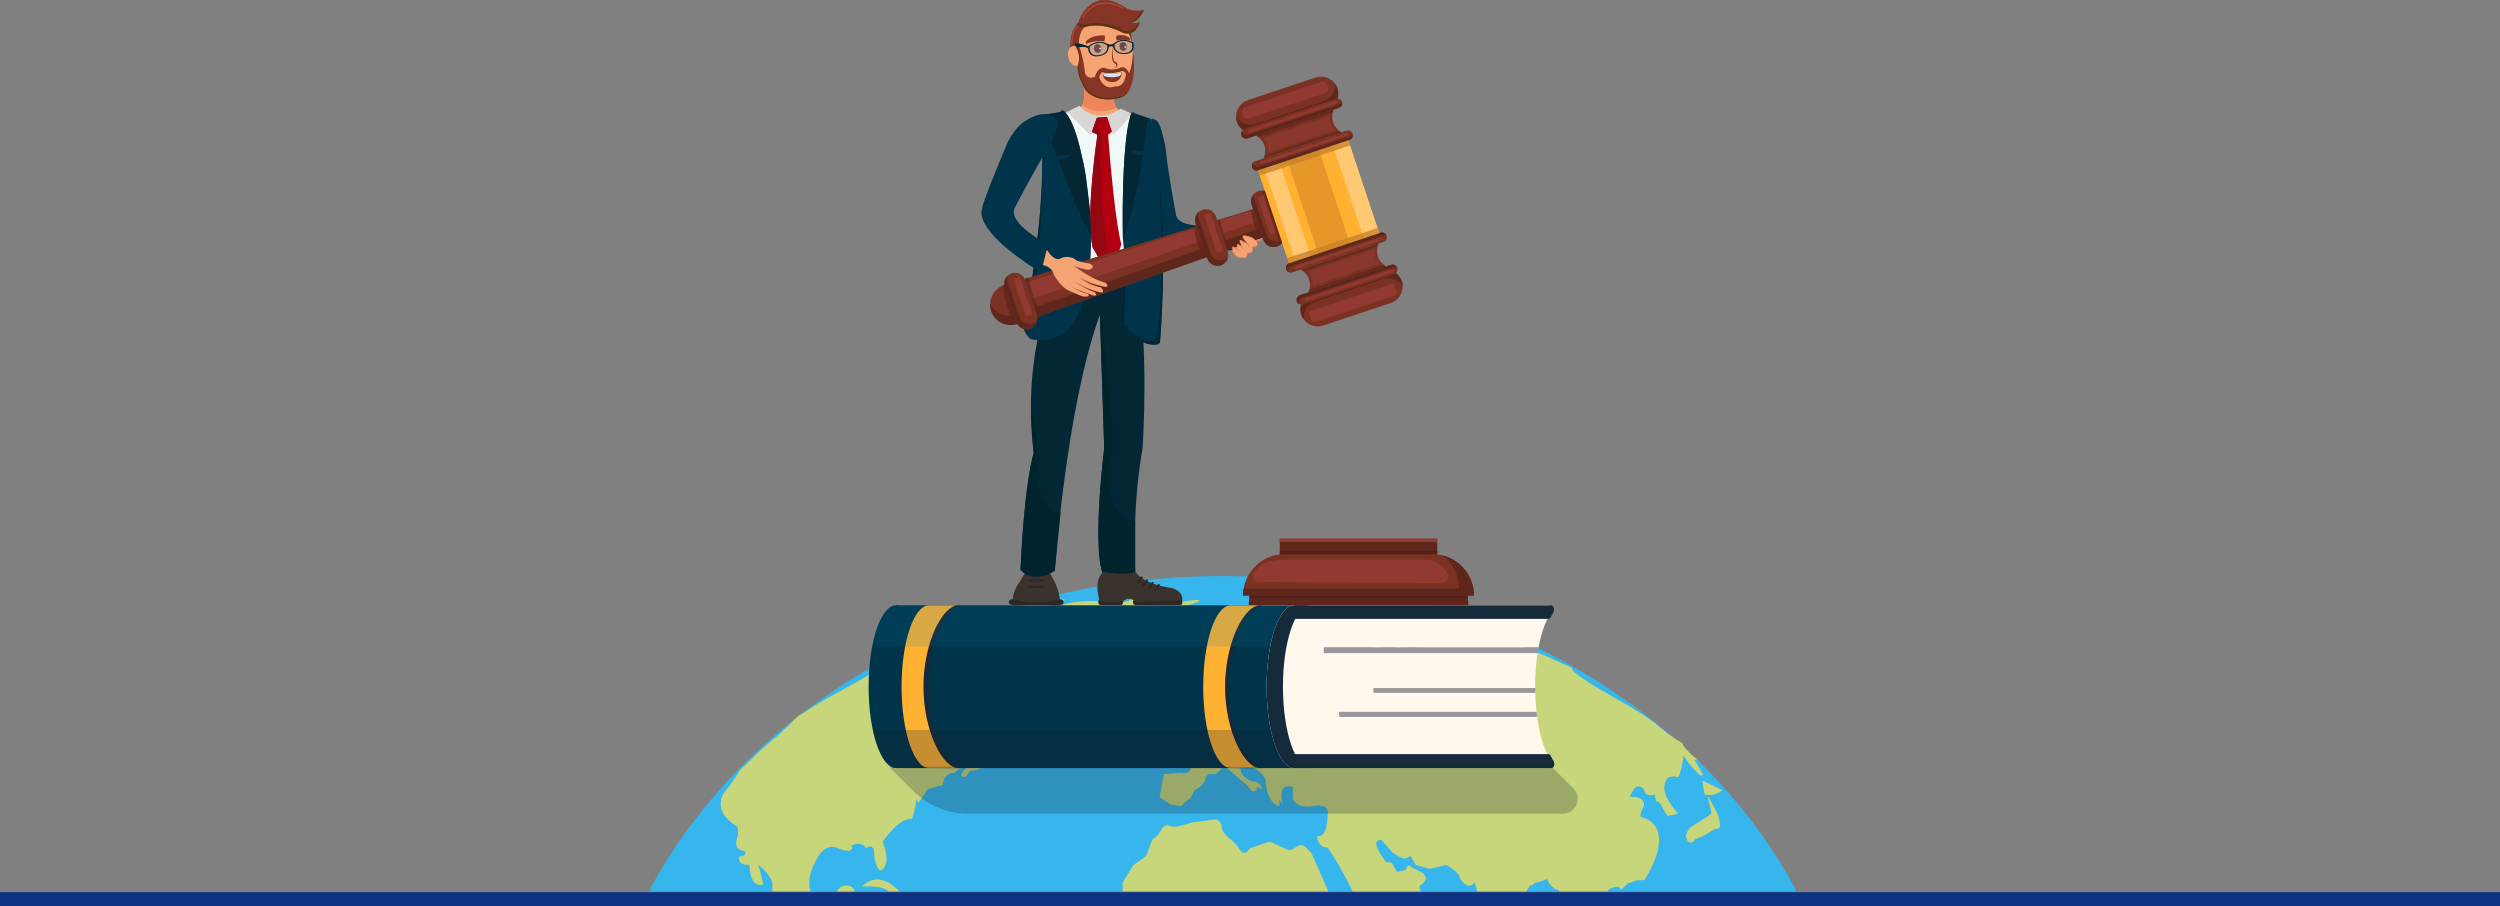 <svg xmlns="http://www.w3.org/2000/svg" width="1076" height="390" viewBox="0 0 1076 390">
  <rect x="0" y="0" width="1076" height="390" fill="#808080" stroke="none"/>
  <g id="Grupo_16790" data-name="Grupo 16790" transform="translate(-422 -712)">
    <rect id="Rectángulo_2655" data-name="Rectángulo 2655" width="1076" height="6" transform="translate(422 1096)" fill="#0f3384"/>
    <g id="Grupo_17797" data-name="Grupo 17797" transform="translate(-679.148 891.828)">
      <g id="Grupo_17696" data-name="Grupo 17696" transform="translate(1381.148 68.108)">
        <path id="Trazado_46021" data-name="Trazado 46021" d="M1874.074,251.66v-.772c-42.8-79.636-137.139-134.959-246.648-134.959-109.2,0-203.313,55.011-246.279,134.282v1.449Z" transform="translate(-1381.148 -115.929)" fill="#37b5ed"/>
        <g id="Grupo_17695" data-name="Grupo 17695" transform="translate(30.184 7.162)">
          <path id="Trazado_46022" data-name="Trazado 46022" d="M1543.189,182.954s-4.427-2.4-3.505-6l-1.844-6.4s-6.825,7.8-7.01,1.6c0,0,2.214-4-2.951-5.2,0,0-9.777-4.4-8.485,6l-3.689,1.8s5.165.6-5.165,7.4c0,0,.184,8.8-4.612,8.4,0,0-3.874.2-.184-8.4,0,0-8.485-3.6-10.7-4,0,0-6.087-3.2,1.476-8.4,0,0,9.592-3.8,14.941-7.6l3.136-2.2-2.767,5,1.845.6,1.66-2,3.689.4s-1.107-4-2.767-4c0,0,.738-1.6,3.689-.8l3.689-2v-2l1.475-.8-.738-1.8-2.583-.8s-4.8,7.8-6.271,4.2c0,0,2.029-3.4-1.66-1.6l-1.476-1.4s3.505-4.4.184-4.2c0,0-4.612,1-4.612,3.4,0,0,4.98,1.8-2.766,4.4,0,0-2.214-1.8-3.874-.4,0,0-5.349,1.2-7.01-1l-.074-.038a3.626,3.626,0,0,1-1.929.391c-3.093,2.144-5.983,4.537-9.078,6.682-6.811,4.721-14.373,8.179-21.494,12.381-3.881,2.289-7.684,4.7-11.454,7.168-2.182,2.037-4.295,4.147-6.45,6.224-2.854,2.751-6.038,5.081-8.94,7.765-3.167,2.931-6.057,6.082-9.3,8.786a101.926,101.926,0,0,1-7.1,10.211s-5.535,7.6,5.9,14.394a10.1,10.1,0,0,1-.369,5.6s-1.476,4.4,3.32,4.8c0,0,1.845,2-2.213,2.4,0,0-1.107,4,4.427,3.6,0,0,0,10.4,5.9,8.4a69.143,69.143,0,0,0-2.213-8.4s5.534,3.709,6.271,8.651a8.369,8.369,0,0,0-.132,2.793h16.417c-.49-1.46-1.89-7.409,4.006-16.043,0,0,3.135-4.4,7.193-2.8,0,0,4.612,2,5.9,1.2,0,0,1.844-1,.369-2,0,0,4.427-2.4,6.456,1,0,0,2.214-1.8,3.321.6,0,0,.184,7.6,2.766,9,0,0,5.35-1,1.107-12.394,0,0,6.825-10.195,12.543-9.795,0,0,2.03-5.4,1.845-8.8l.922,2,4.058-6,6.456-1.8s.184-5.2,4.98-5.2c0,0,4.612-4,6.826-3.6,0,0-5.9,4.6-2.952,5.4,0,0,1.107.4,2.952-2.8,0,0,4.058.6,6.087-2.8,0,0-6.825-.2-3.135-5.6,0,0,5.349-5.8-6.826.2a7.935,7.935,0,0,1,5.349-5s5.9.2,8.3,1C1534.335,192.749,1545.956,192.749,1543.189,182.954Z" transform="translate(-1417.154 -128.4)" fill="#c7d57b"/>
          <path id="Trazado_46023" data-name="Trazado 46023" d="M1481.814,274.892s-2.969-.976-5.019,2.45h7.63A2.874,2.874,0,0,0,1481.814,274.892Z" transform="translate(-1426.797 -148.773)" fill="#c7d57b"/>
          <path id="Trazado_46024" data-name="Trazado 46024" d="M1510.378,154.913a5.024,5.024,0,0,0,3.613-1.3c1.984-.86,2.259-1.563,1.931-2.086Q1513.066,153.108,1510.378,154.913Z" transform="translate(-1432.227 -128.847)" fill="#c7d57b"/>
          <path id="Trazado_46025" data-name="Trazado 46025" d="M1522.853,147.965l2.378,1.039,2.952-1.732,1.267-2.183C1527.222,145.983,1525.016,146.937,1522.853,147.965Z" transform="translate(-1434.245 -127.806)" fill="#c7d57b"/>
          <path id="Trazado_46026" data-name="Trazado 46026" d="M1517.133,154.347l3.853,1.058,1.845-1.858-2.49-1.2-1.752,1.529Z" transform="translate(-1433.32 -128.98)" fill="#c7d57b"/>
          <path id="Trazado_46027" data-name="Trazado 46027" d="M1534.3,143.55c-.334.259-3.514,2.8-.889,3.469l3.32-.881,2.952-2.613h-5.315Z" transform="translate(-1435.785 -127.553)" fill="#c7d57b"/>
          <path id="Trazado_46028" data-name="Trazado 46028" d="M1538.187,148.914l2.4.971,4.612,1.2h5.9s1.661-.883,2.952,3.056c0,0,2.767,5.739-2.767,5.14,0,0-3.32,4.886-5.718.044l-1.475,2.14s2.952,2.014,5.718,1.014l2.214,2.8,4.8,1.6s-.738-2.2,0-2.8c0,0,4.243,3.6,4.243-1,0,0-2.214-2.4-2.214-4.2l2.952-.985,1.348,3.383,3.817-3.383v-2.214l-3.817-1.541,1.6-1.528-2.4-3.7-5.718-2.613s-1.476-3.317-2.767-.866c0,0-1.844,4.041-2.583,1.747,0,0,4.243-3.4-2.766-1.747l-3.136,1.747.738-1.747h-3.5S1536.711,146.744,1538.187,148.914Z" transform="translate(-1436.686 -127.716)" fill="#c7d57b"/>
          <path id="Trazado_46029" data-name="Trazado 46029" d="M1546.724,139.119l-.552.174q-1.743.561-3.5,1.149a1.809,1.809,0,0,0,.152.24l9.593,1.9,4.427-1.9-3.624-1.752S1549.155,141.32,1546.724,139.119Z" transform="translate(-1437.449 -126.81)" fill="#c7d57b"/>
          <path id="Trazado_46030" data-name="Trazado 46030" d="M1581.5,128.154a35.76,35.76,0,0,1-4.2.219c-2.792.929-5.637,1.641-8.493,2.6-2.373.8-4.674,1.606-7.018,2.25-1.141.454-2.653.975-4.659,1.574a.819.819,0,0,0,.2,1.589c1.9,0,3.88,0,5.318.015a1.047,1.047,0,0,0,.575-.164,32.573,32.573,0,0,1,14.039-4.4s8.3-2.782,10.7-3.682C1587.961,128.154,1587.349,126.888,1581.5,128.154Z" transform="translate(-1439.699 -124.977)" fill="#c7d57b"/>
          <path id="Trazado_46031" data-name="Trazado 46031" d="M1563.142,199.205s-5.072,6.5-4.887,6.8c0,0,4.427.9,6.272,0s.646,0,.646,0,1.568,2.3,3.228.9c0,0-1.2-2.147-.37-3.622,0,0,2.236-2.875-1.6-1.475,0,0-3.839,2.4-1.809-1.1C1564.62,200.7,1570.981,195.708,1563.142,199.205Z" transform="translate(-1439.968 -136.355)" fill="#c7d57b"/>
          <path id="Trazado_46032" data-name="Trazado 46032" d="M1586.314,153.938s-3.044,11.694,3.966,10.795c0,0,2.305.4,2.859,2.3,0,0,2.306,1.8,5.257-5.5,0,0,.739-1.3,1.845-.951,0,0,2.305-.048,2.582-3.347,0,0,2.491,1,3.321-1.1,0,0,1.568-1.2,1.2.4,0,0,8.393-1.5,8.209-4.8a12.067,12.067,0,0,1,4.058,0s6.549,0,7.656-3.9c0,0-3.228-.142-.83-2.17,0,0,2.121,3.47,3.873,1.671,0,0,3.782-1.108-2.766-3.4,0,0-1.291-2.6,3.321-1.747,0,0,6.917.544,4.058-5.6a1.511,1.511,0,0,1,1.937-1.4s2.121-.911-1.475-1.878c0,0-3.782-.666,10.606-3.965,0,0,11.252-4-10.053,0,0,0-1.2-.055-.277-1.777,0,0,4.427-6.974-16.141,0a17.087,17.087,0,0,1-10.791.778s-15.311-1.632-21.767,2.982l-.184.816-10.145,2.334s1.66.932.461,1.9c0,0,1.383,2.764,10.422,1.965,0,0,6.457-2.2,4.243,3.847,0,0-4.15,2.809-3.413,3.479,0,0,2.214.529,3.32,0,0,0,1.174,2.011-1.381,2.172a6.423,6.423,0,0,1-.74,0s-2.122.957,1.66,1.528c0,0,5.626,2.287-2.306,1.528C1588.9,150.9,1585.853,151.239,1586.314,153.938Z" transform="translate(-1442.94 -124.473)" fill="#c7d57b"/>
          <path id="Trazado_46033" data-name="Trazado 46033" d="M1489.6,274.728s9.074-.643,11.446,2.116h4.74C1502.737,273.554,1496.17,268.293,1489.6,274.728Z" transform="translate(-1428.868 -148.275)" fill="#c7d57b"/>
          <path id="Trazado_46034" data-name="Trazado 46034" d="M1704.9,255.649a2.966,2.966,0,0,0-.669-.953l-2.074-1.967a2.629,2.629,0,0,0-3.124-.408l-2.453,1.376a2.606,2.606,0,0,1-2.387.093l-6.39-2.969a2.6,2.6,0,0,0-1.939-.106l-6.88,2.335a2.789,2.789,0,0,0-1.359,1.05c-.688.968-2.112,2.261-3.741-.319a13.86,13.86,0,0,0-3.411-3.835c-1.843-1.356-4.182-3.608-4.469-6.452a2.833,2.833,0,0,0-3.153-2.562l-9.127,1.226a2.755,2.755,0,0,0-.329.066l-6.2,1.667a2.407,2.407,0,0,1-.265.057,6.238,6.238,0,0,1-3.118-.3,2.669,2.669,0,0,0-3.35,1.125l-1.417,2.392a2.907,2.907,0,0,1-.709.811l-1.462,1.142a2.976,2.976,0,0,0-.952,1.324l-1.928,5.274a2.956,2.956,0,0,1-1.045,1.393l-4.361,3.124a2.877,2.877,0,0,0-.77.828l-3.849,6.205a3.148,3.148,0,0,0-.467,1.657v2.942h88.582l-.258-.616Z" transform="translate(-1450.518 -143.299)" fill="#c7d57b"/>
          <path id="Trazado_46035" data-name="Trazado 46035" d="M1628.7,172.046s2.484.925,3.092,2.113a3.5,3.5,0,0,0,3.027,2.112h.355l5.087-2.112V170.8l-4.436,1.3S1631.009,167.076,1628.7,172.046Z" transform="translate(-1451.358 -131.81)" fill="#c7d57b"/>
          <path id="Trazado_46036" data-name="Trazado 46036" d="M1647.915,196.7l-1.63,2.278a1.035,1.035,0,0,0,.078,1.292h0a1.034,1.034,0,0,1,.055,1.321l-.411.53a1.028,1.028,0,0,0-.211.628v1.229a.916.916,0,0,0,1.347.863l3.724-2.168a1,1,0,0,0,.478-.863v-3.143s.879-3.3-2.926-2.323A.911.911,0,0,0,1647.915,196.7Z" transform="translate(-1454.123 -136.064)" fill="#c7d57b"/>
          <path id="Trazado_46037" data-name="Trazado 46037" d="M1656.042,189.086l-1.62,5.324a.652.652,0,0,0,.313.771l1.46.728a.546.546,0,0,0,.2.056c.638.051,4.027.459-1.037,3.156a.654.654,0,0,0,.008,1.133h0a.657.657,0,0,1,.122,1.052l-.738.671a.641.641,0,0,0,.38,1.117h2.092l-3.7,1.313s6.242.249,7.861,0,.925-1.313.925-1.313,3.6-3.037.382-3.4a.591.591,0,0,1-.388-.2l-4.492-5.346a.669.669,0,0,1,0-.85l1.512-1.788a.664.664,0,0,0-.087-.936l-2.285-1.8A.574.574,0,0,0,1656.042,189.086Z" transform="translate(-1455.372 -134.849)" fill="#c7d57b"/>
          <path id="Trazado_46038" data-name="Trazado 46038" d="M1855.448,182.408c-1.168-.8-2.342-1.591-3.507-2.4-9.837-6.8-20.99-11.6-30.474-18.885a4.51,4.51,0,0,1-1.625-2.342c-5.626-2.4-11.04-5.192-16.785-7.321-2.151-.8-4.23-1.727-6.28-2.717-.767-.075-1.535-.15-2.3-.213a4.328,4.328,0,0,1-3.819-2.884c-1.159-.6-2.321-1.192-3.493-1.771-4.374-2.16-9.24-4.078-13.428-6.679l-7.776,1.833-6.011,2.1-3.7,1.744,2.543,5.639s-5.086-1.072-6.474-3.895c0,0-2.775,2.49,1.156,5.421,0,0-3.468,6.714-6.706-5.421l-3.468,1.908,1.387,6.6s-6.691-4.154-9.7-3.086l-6.018,1.526-7.167,2.363v1.436s-6.243-.22-3.237-2.239c0,0,.462-2.771-3.238,0l1.85,4.448h-6.012l.693,1.517-3.7-.267L1702.6,155.1s20.347,3.717,3.005-5.059h-6.7l-6.487-2.663a3.1,3.1,0,0,0-2.793.268,9.3,9.3,0,0,1-2.281.869s-10.867,3.924-12.948,12.7c0,0-7.63,2.66-7.63,4.257,0,0-.693,10.642,6.706,5.321,0,0,3.468-1.372,5.317,7.163,0,0,2.082,5.608,3.7-5.3,0,0,6.243.258,1.619-4.793,0,0-3.006-4.254,3.005-6.648,0,0,7.862-9.685,5.087-3.645,0,0,1.156,3.116-3.468,6.7,0,0-1.156,8.374,8.786,3.589,0,0,4.624.536,0,2.93,0,0-5.78-2.394-3.931,0,0,0,1.387,6.12-2.312,2.927,0,0-4.162-.042-2.543,4.236,0,0-7.168.288-7.861,3.48,0,0-10.867,3.459-7.4-7.183,0,0-3.468-2.661-3.238,7.45,0,0-10.584,13.579-14.17,9.666,0,0-8.952-.088-2.015,3.371,0,0,5.64,10.908-2.5,9.312l-7.213.532-1.85,9.973,4.668,3.064,4.395.8,4.513-3.862,1.454-3.055s4.393-1.6,4.855-5.587l1.156-1.33h3.237l2.312-2.128s.463-1.863,3.006,0l5.087,4.523a17.233,17.233,0,0,1,4.584,4.367,1.406,1.406,0,0,0,2.642-.715,1.986,1.986,0,0,0-.058-.607l2.543,1.212s-.984-3.715-4.625-3.459c0,0-7.629-2.927-3.93-8.247,0,0,10.173,3.459,9.941,9.445,0,0,.926,8.646,5.781,9.444v-2.927l1.387,2.128s-2.659-9.578,4.393-7.449v4.922s1.272,4.524,8.324,3.326c0,0,8.092-1.862,6.59,4.124,0,0,.113,9.817-4.394,8.646,0,0-.09,5.188,4.58,5.055a187.22,187.22,0,0,1,10.683,18.855h29.234c-.1-.313-.85-2.634.012-2.758.925-.133,2.543-2.794,2.543-2.794l-1.386-2.261-5.2-2.661a1.04,1.04,0,0,0-1.991.162l-.321,1.035-3.815.931-2.312-3.991-2.428-.4s-8.092-9.978-1.85-9.312l4.173,4.8a5.03,5.03,0,0,0,1.284,1.065l2.646,1.523a3.262,3.262,0,0,0,3.414-.07l.853-.535,2.312,3.858,6.012,1.729,7.052-1.729s3.93,2.128,5.318,4.257c0,0,2.428,6.651,6.359,3.991,0,0,.455-2.532,1.612,3.157h21.253l1.413-2.492,1.04-.133,1.272-1.064,3.237-.8s1.619-.931,2.081-.666-.484,1.047,2.9,3.848c.742.614,1.837.618,1.912.8s.136.338.2.5h20.788c.671-1.095,2.1-1.861,4.715-1.96l1.387,1.064,2.659-2.527,4.047-1.33,3.121-.132,1.5-2.528s12.717-20.487-3.237-24.744a9.348,9.348,0,0,1,1.112-3.8,2.792,2.792,0,0,0-.772-3.788,6.511,6.511,0,0,0-4.734-.8s1.85-7.312,5.781-3.587c0,0,.693,3.99,4.855,2.394l.463,2.927a2.371,2.371,0,0,1,2.049,1.3l2.806,5.089,4.855-1.064s-8.323-7.982-5.549-13.835c0,0,.462-2.927,5.549-1.862,0,0,3.167-7.36,1.782-14.5A74.5,74.5,0,0,1,1855.448,182.408Z" transform="translate(-1453.588 -126.531)" fill="#c7d57b"/>
          <path id="Trazado_46039" data-name="Trazado 46039" d="M1912.932,247.123l.355.783a1.676,1.676,0,0,0,3.007.2h0a1.766,1.766,0,0,1,.8-.707l3.673-1.6a1.826,1.826,0,0,0,.2-.1l4.094-2.469a1.663,1.663,0,0,1,1.005-.229c.853.072,2.409-.487.163-6.577a1.841,1.841,0,0,0-.091-.209c-.516-1.033-4.889-9.726-3.88-6.114.436,1.563.963,3.715,1.3,5.1a1.917,1.917,0,0,1-.807,2.071l-7.781,4.87a1.769,1.769,0,0,0-.418.366C1913.942,243.226,1912.2,245.517,1912.932,247.123Z" transform="translate(-1497.288 -141.411)" fill="#c7d57b"/>
          <path id="Trazado_46040" data-name="Trazado 46040" d="M1922.136,226.894s-1.247-6.337-.682-5.964,8.312,4.1,8.312,4.1A8.383,8.383,0,0,1,1922.136,226.894Z" transform="translate(-1498.67 -140.066)" fill="#c7d57b"/>
          <path id="Trazado_46041" data-name="Trazado 46041" d="M1917.4,208.286c-1.831.089-5.7-4.584-7.72-7.21q-.607-.357-1.205-.734c0,.014-.009.023-.007.039.914,6.979,8.475,13.757,8.932,14.242,1.859,1.977,1.83,0,1.83,0s-2.755-4.721-3.218-5.467S1917.4,208.286,1917.4,208.286Z" transform="translate(-1496.594 -136.74)" fill="#c7d57b"/>
        </g>
      </g>
      <g id="Grupo_17796" data-name="Grupo 17796" transform="translate(1475 -179.828)">
        <g id="Grupo_17795" data-name="Grupo 17795">
          <path id="Trazado_46042" data-name="Trazado 46042" d="M1629.8,130.292h19.5c.7,0,.748-.573.748-1.273h0c0-.7-.048-1.273-.748-1.273h-19.5c-.7,0-.957.573-.957,1.273h0C1628.846,129.719,1629.1,130.292,1629.8,130.292Z" transform="translate(-1515.05 130.096)" fill="#2f2721"/>
          <path id="Trazado_46043" data-name="Trazado 46043" d="M1611.972,130.292h8.753c.7,0,.912-.573.912-1.273h0c0-.7-.212-1.273-.912-1.273h-8.753c-.7,0-.962.573-.962,1.273h0C1611.01,129.719,1611.272,130.292,1611.972,130.292Z" transform="translate(-1512.166 130.096)" fill="#2f2721"/>
          <path id="Trazado_46044" data-name="Trazado 46044" d="M1567.214,130.292h19.431c1.555,0,2.027-.573,2.027-1.273h0c0-.7-.472-1.273-2.027-1.273h-19.431c-1.555,0-2.138.573-2.138,1.273h0C1565.076,129.719,1565.659,130.292,1567.214,130.292Z" transform="translate(-1504.739 130.096)" fill="#2f2721"/>
          <g id="Grupo_17772" data-name="Grupo 17772" transform="translate(48.552)">
            <g id="Grupo_17701" data-name="Grupo 17701" transform="translate(102.578 95.76)">
              <g id="Grupo_17697" data-name="Grupo 17697">
                <path id="Trazado_46045" data-name="Trazado 46045" d="M1673.38-65.106s3.935-1.406,7.313.532a6.457,6.457,0,0,1,7.275,2.446s.327.489,3.342,2.465c.643.422-.071,3.917-3.092,1.107,0,0,3.775,3.1-1.1,3.648,0,0,1.4,3.108-2.054,2.335.783,1.489-1.262,2.649-1.947,2.029,0,0-1.868.518-2.687-.429,0,0-4.38-4.13-4.128-8.753Z" transform="translate(-1673.38 65.599)" fill="#ed855a"/>
              </g>
              <g id="Grupo_17700" data-name="Grupo 17700" transform="translate(2.917 5.873)">
                <g id="Grupo_17698" data-name="Grupo 17698">
                  <path id="Trazado_46046" data-name="Trazado 46046" d="M1676.865-58.593s-.33,4.349,4.255,8.854c0,0,.724.967,2.559.328l-1.381-1.838.9,1.642a1.952,1.952,0,0,1-2.01-.61S1677.29-53.81,1676.865-58.593Z" transform="translate(-1676.86 58.593)" fill="#ed855a"/>
                </g>
                <g id="Grupo_17699" data-name="Grupo 17699" transform="translate(8.104 0.792)">
                  <path id="Trazado_46047" data-name="Trazado 46047" d="M1686.544-49.328a1.466,1.466,0,0,0,.646-1.959s1.665.348,2.181-.28c0,0,.475-.571-.128-2.055,0,0,2.258-.19,2.459-1.216,0,0,.3-1.023-1.358-2.433a2.392,2.392,0,0,0-.927-.378s2.537,1.848,2.041,2.771c0,0-.534,1.239-2.8.92,0,0,2.351,3.622-2.131,2.117C1686.527-51.839,1687.883-50.192,1686.544-49.328Z" transform="translate(-1686.527 57.648)" fill="#ed855a"/>
                </g>
              </g>
            </g>
            <path id="Trazado_46048" data-name="Trazado 46048" d="M1627.466-109.512s-1.713,3.19-.339,11.39c0,0,7.584,28.218,9.035,29.554,0,0,1.411,9.917,36.415,6.11l-3.1-11.663s-21.887,4.529-22.582-3.994c0,0-3.812-20.245-4.246-27.331,0,0-1.829-10.892-3.854-12.5C1635.63-120.467,1630.475-118.916,1627.466-109.512Z" transform="translate(-1563.237 169.997)" fill="#00344a"/>
            <g id="Grupo_17702" data-name="Grupo 17702" transform="translate(29.638 31.092)">
              <path id="Trazado_46049" data-name="Trazado 46049" d="M1599.75-142.739s2.777,11.1.052,14.732a20.049,20.049,0,0,1-13.43,3.971s23.172,28.189,36.891-.724c0,0-13.707,2.1-8.452-13.619Z" transform="translate(-1586.372 142.739)" fill="#f7a474"/>
            </g>
            <g id="Grupo_17703" data-name="Grupo 17703" transform="translate(43.289 32.5)">
              <path id="Trazado_46050" data-name="Trazado 46050" d="M1616.293-132.931a25.6,25.6,0,0,1-13.637-8.129s2.09,8.268.159,12.7c0,0,5.221,5.178,14.791,1.211C1617.606-127.148,1615.838-129.081,1616.293-132.931Z" transform="translate(-1602.656 141.06)" fill="#ed855a"/>
            </g>
            <path id="Trazado_46051" data-name="Trazado 46051" d="M1587.386,125.469a23.747,23.747,0,0,0-2.819-8.435,36.32,36.32,0,0,0-1.794-3.369s-4.293,3.757-10,.234a16.089,16.089,0,0,0-2.05,3.135c-1,1.72-3.343,4.37-3.588,8.435A40.88,40.88,0,0,0,1587.386,125.469Z" transform="translate(-1553.625 132.373)" fill="#3a332d"/>
            <g id="Grupo_17706" data-name="Grupo 17706" transform="translate(19.992 249.407)">
              <g id="Grupo_17704" data-name="Grupo 17704" transform="translate(0 2.666)">
                <path id="Trazado_46052" data-name="Trazado 46052" d="M1574.866,121.343h0c0,.26.293.473.661.472l5.843-.005c.368,0,.673-.214.677-.474h0c.005-.26-.293-.473-.661-.472l-5.842.005C1575.176,120.869,1574.871,121.082,1574.866,121.343Z" transform="translate(-1574.866 -120.864)" fill="#2f2721"/>
              </g>
              <g id="Grupo_17705" data-name="Grupo 17705">
                <path id="Trazado_46053" data-name="Trazado 46053" d="M1574.866,118.163h0c0,.26.293.473.661.472l5.843-.005c.368,0,.673-.213.677-.474h0c.005-.26-.293-.473-.661-.472l-5.842.005C1575.176,117.689,1574.871,117.9,1574.866,118.163Z" transform="translate(-1574.866 -117.684)" fill="#2f2721"/>
              </g>
            </g>
            <g id="Grupo_17707" data-name="Grupo 17707" transform="translate(16.825 121.096)">
              <path id="Trazado_46054" data-name="Trazado 46054" d="M1586.1-35.376s-14.8,29.905-9.33,73.9c0,0-3.669,9.561-5.684,50.2,0,0,5.369,6.658,14.758.4,0,0,4.911-70.547,19.414-110.138l1.858,57.412s-5.033,40.746-.968,53.036c0,0,.952,6.111,14.32.352,0,0-1.572-27.251,3.17-53.388,0,0,3.1-46.593-2.9-71.766C1620.74-35.376,1599.052-34.885,1586.1-35.376Z" transform="translate(-1571.088 35.376)" fill="#042735"/>
            </g>
            <g id="Grupo_17708" data-name="Grupo 17708" transform="translate(50.407 135.45)">
              <path id="Trazado_46055" data-name="Trazado 46055" d="M1626.946,92.546s-10.917,5.9-14.32-.352c0,0-3.9-12.547.968-53.036l-1.858-57.412s8.353,52.5,4.324,65.012c0,0-3.122,23.013,10.885,23.733Z" transform="translate(-1611.147 18.253)" fill="#00242d"/>
            </g>
            <g id="Grupo_17709" data-name="Grupo 17709" transform="translate(16.825 178.417)">
              <path id="Trazado_46056" data-name="Trazado 46056" d="M1575.588,33s.89,14.856,1.184,16.577c0,0-3.957,11.639-5.684,50.2,0,0,4.327,6.508,14.758.4l2.5-25.076s-12.536,1.382-9.1-24.229C1579.243,50.867,1578.106,35.595,1575.588,33Z" transform="translate(-1571.088 -33.001)" fill="#00242d"/>
            </g>
            <g id="Grupo_17710" data-name="Grupo 17710" transform="translate(24.529 47.977)">
              <path id="Trazado_46057" data-name="Trazado 46057" d="M1616.537-122.068s10.179,1.975,12.436,2.574c0,0,1.963,18.651-6.747,70.015h-34.637s-3.927-33.865-7.31-70.929l14.961-2.19s7.141,10.018,13.1,10.915C1611-111.282,1614.568-117.68,1616.537-122.068Z" transform="translate(-1580.278 122.597)" fill="#f1f8f8"/>
            </g>
            <path id="Trazado_46058" data-name="Trazado 46058" d="M1590.157-122.165s4.5,4.232,7.615,18.936c0,0,9.984,43.089-1.846,68.585,0,0-4.688,13.083-20.186,10.113,0,0-3.08-2.4-3.049-5.509,0,0,12.123-56.645,6.432-90.932Z" transform="translate(-1554.522 170.504)" fill="#00344a"/>
            <path id="Trazado_46059" data-name="Trazado 46059" d="M1627.109-121.226l8.862,1.954a412.536,412.536,0,0,1,3.609,96.376c-.931,2.208-9.716,1.1-15.459-7.678,0,0,1.308-21.125-.448-36.621C1623.672-67.194,1622.6-106.061,1627.109-121.226Z" transform="translate(-1562.747 170.353)" fill="#00344a"/>
            <path id="Trazado_46060" data-name="Trazado 46060" d="M1623.676-67.346s-.979-41.461,3.436-54.032c0,0,.193-.787.538-.62,0,0,.313-.54,1.154.319l5.788,1.951-2.279,14.439s-4.262-.45-5.175.077c0,0,1.279,1.724,5.124,1.34A192.862,192.862,0,0,1,1623.676-67.346Z" transform="translate(-1562.751 170.505)" fill="#042735"/>
            <path id="Trazado_46061" data-name="Trazado 46061" d="M1627.032,113.857s2.458,4.976,15.548,6.9c0,0,4.995,1.079,4.508,5.291l-19.905.566c-2.206-1.625-3.88-1.675-5.573-.095h-9.965s-3.185-8.691,1.429-12.661C1613.073,113.857,1623.649,115.479,1627.032,113.857Z" transform="translate(-1560.647 132.342)" fill="#3a332d"/>
            <g id="Grupo_17715" data-name="Grupo 17715" transform="translate(66.941 248.114)">
              <g id="Grupo_17711" data-name="Grupo 17711" transform="translate(7.373 3.274)">
                <path id="Trazado_46062" data-name="Trazado 46062" d="M1639.954,122.988h0a.53.53,0,0,0,.615-.09l1.578-2.351c.1-.148-.014-.35-.253-.448h0a.532.532,0,0,0-.615.09l-1.578,2.351C1639.6,122.688,1639.716,122.89,1639.954,122.988Z" transform="translate(-1639.665 -120.046)" fill="#2f2721"/>
              </g>
              <g id="Grupo_17712" data-name="Grupo 17712" transform="translate(4.769 2.327)">
                <path id="Trazado_46063" data-name="Trazado 46063" d="M1636.847,121.859h0a.529.529,0,0,0,.615-.09l1.579-2.351c.1-.148-.014-.35-.253-.448h0a.529.529,0,0,0-.615.09l-1.578,2.351C1636.5,121.558,1636.609,121.76,1636.847,121.859Z" transform="translate(-1636.559 -118.916)" fill="#2f2721"/>
              </g>
              <g id="Grupo_17713" data-name="Grupo 17713" transform="translate(2.236 1.28)">
                <path id="Trazado_46064" data-name="Trazado 46064" d="M1633.826,120.61h0a.531.531,0,0,0,.615-.09l1.578-2.351c.1-.148-.015-.35-.253-.448h0a.53.53,0,0,0-.615.09l-1.578,2.351C1633.474,120.31,1633.587,120.511,1633.826,120.61Z" transform="translate(-1633.537 -117.668)" fill="#2f2721"/>
              </g>
              <g id="Grupo_17714" data-name="Grupo 17714" transform="translate(0 0)">
                <path id="Trazado_46065" data-name="Trazado 46065" d="M1631.159,119.083h0a.532.532,0,0,0,.615-.09l1.578-2.351c.1-.148-.014-.35-.252-.449h0a.53.53,0,0,0-.615.09l-1.579,2.351C1630.806,118.783,1630.92,118.984,1631.159,119.083Z" transform="translate(-1630.87 -116.141)" fill="#2f2721"/>
              </g>
            </g>
            <g id="Grupo_17716" data-name="Grupo 17716" transform="translate(36.871 45.483)">
              <path id="Trazado_46066" data-name="Trazado 46066" d="M1610.072-111.329s-5.338,35.525-2.122,49.056c0,0,3.121,5.647,6.456,10.683,0,0,4.548-6.784,5.873-12.068,0,0-2.676-7.606-5.775-47.857C1614.5-111.515,1611.812-110.584,1610.072-111.329Z" transform="translate(-1596.927 123.299)" fill="#b20011"/>
              <path id="Trazado_46067" data-name="Trazado 46067" d="M1617.141-114.714s-3.749,6.564-11.252,0c0,0,1.983-5.436,6.256-5.193C1612.145-119.907,1617.286-120.542,1617.141-114.714Z" transform="translate(-1596.761 124.659)" fill="#b20011"/>
              <path id="Trazado_46068" data-name="Trazado 46068" d="M1618.038-124.311s-9.753,7.666-17.693-1.261L1595-122.921l10.126,10.212,2.688-7.693,4.447-.332,2.438,7.645s7.017-6.046,7.738-9.223Z" transform="translate(-1595 125.572)" fill="#d8d7d5"/>
            </g>
            <path id="Trazado_46069" data-name="Trazado 46069" d="M1573.88-29.874a442.9,442.9,0,0,0,7.194-60.25S1580.671-45.006,1573.88-29.874Z" transform="translate(-1554.714 165.324)" fill="#042735"/>
            <path id="Trazado_46070" data-name="Trazado 46070" d="M1624.228-24.871s7.651,11.45,15.459,7.678c0,0,3.254-38.414-.252-68.762,0,0,3.206,55.432-2.249,67.715C1637.186-18.239,1633.507-15.4,1624.228-24.871Z" transform="translate(-1562.855 164.65)" fill="#042735"/>
            <path id="Trazado_46071" data-name="Trazado 46071" d="M1614.177-119.8l-4.447.332-2.181,6.244,2.453.961s-4.9,31.251-2.476,46.5c0,0,1.264-.025,6.063-.481,0,0-4.01-32.917-1.549-46.022C1612.04-112.265,1607.246-116.749,1614.177-119.8Z" transform="translate(-1560.046 170.122)" fill="#950710"/>
            <path id="Trazado_46072" data-name="Trazado 46072" d="M1607.655-55.431l.414,2.149,6.456,10.683s-.807-10.862-.807-13.313Z" transform="translate(-1560.175 159.792)" fill="#950710"/>
            <g id="Grupo_17771" data-name="Grupo 17771" transform="translate(37.199)">
              <g id="Grupo_17761" data-name="Grupo 17761">
                <g id="Grupo_17718" data-name="Grupo 17718" transform="translate(26.157 13.933)">
                  <g id="Grupo_17717" data-name="Grupo 17717">
                    <path id="Trazado_46073" data-name="Trazado 46073" d="M1627.673-163.208s.328,4.616.454,5.542c0,0-.024-1.465-1.534-5.092Z" transform="translate(-1626.593 163.208)" fill="#863426"/>
                  </g>
                </g>
                <g id="Grupo_17720" data-name="Grupo 17720" transform="translate(3.067 5.125)">
                  <g id="Grupo_17719" data-name="Grupo 17719">
                    <path id="Trazado_46074" data-name="Trazado 46074" d="M1623.85-158.2c.926,8.759-1.179,18.734-7.959,19.981-10.192,1.875-13.992-5.1-16.206-14.831s1.548-18.886,8.406-20.446S1622.8-168.121,1623.85-158.2Z" transform="translate(-1599.049 173.714)" fill="#f7a474"/>
                  </g>
                </g>
                <g id="Grupo_17722" data-name="Grupo 17722" transform="translate(0 19.599)">
                  <g id="Grupo_17721" data-name="Grupo 17721">
                    <path id="Trazado_46075" data-name="Trazado 46075" d="M1601.823-152.771c.545,2.393-.419,4.653-2.154,5.047s-3.58-1.226-4.125-3.619.42-4.653,2.154-5.048S1601.278-155.164,1601.823-152.771Z" transform="translate(-1595.391 156.449)" fill="#f7a474"/>
                  </g>
                </g>
                <g id="Grupo_17724" data-name="Grupo 17724" transform="translate(11.277 18.977)">
                  <g id="Grupo_17723" data-name="Grupo 17723">
                    <path id="Trazado_46076" data-name="Trazado 46076" d="M1608.857-155.125a1.751,1.751,0,0,0,1.739,1.728,1.752,1.752,0,0,0,1.334-2.057,1.754,1.754,0,0,0-1.74-1.729A1.753,1.753,0,0,0,1608.857-155.125Z" transform="translate(-1608.844 157.191)" fill="#863426"/>
                  </g>
                </g>
                <g id="Grupo_17726" data-name="Grupo 17726" transform="translate(22.036 17.927)">
                  <g id="Grupo_17725" data-name="Grupo 17725">
                    <ellipse id="Elipse_1245" data-name="Elipse 1245" cx="1.545" cy="1.904" rx="1.545" ry="1.904" transform="translate(0 0.33) rotate(-6.121)" fill="#863426"/>
                  </g>
                </g>
                <g id="Grupo_17728" data-name="Grupo 17728" transform="translate(15.04 31.219)">
                  <g id="Grupo_17727" data-name="Grupo 17727">
                    <path id="Trazado_46077" data-name="Trazado 46077" d="M1621.5-142.588s-1.893.992-8.168.367c0,0-.148,4.255,4.983,3.7C1618.316-138.516,1621.22-138.774,1621.5-142.588Z" transform="translate(-1613.333 142.588)" fill="#863426"/>
                  </g>
                </g>
                <g id="Grupo_17730" data-name="Grupo 17730" transform="translate(18.954 18.929)">
                  <g id="Grupo_17729" data-name="Grupo 17729">
                    <path id="Trazado_46078" data-name="Trazado 46078" d="M1618.594-157.248s-1.095,7.232,1.146,7.81c0,0,2.047,1.262-.833,2.913,0,0,1.919-1.458.365-2.375C1619.272-148.9,1616.941-149.333,1618.594-157.248Z" transform="translate(-1618.001 157.248)" fill="#863426"/>
                  </g>
                </g>
                <g id="Grupo_17732" data-name="Grupo 17732" transform="translate(15.151 31.328)">
                  <g id="Grupo_17731" data-name="Grupo 17731">
                    <path id="Trazado_46079" data-name="Trazado 46079" d="M1621.244-142.458a1.325,1.325,0,0,1-.96,1.477,10.821,10.821,0,0,1-6.282-.053s-.695-.737-.5-1.174A30.961,30.961,0,0,0,1621.244-142.458Z" transform="translate(-1613.464 142.458)" fill="#cfe8f6"/>
                  </g>
                </g>
                <g id="Grupo_17734" data-name="Grupo 17734" transform="translate(3.095 19.617)">
                  <g id="Grupo_17733" data-name="Grupo 17733">
                    <path id="Trazado_46080" data-name="Trazado 46080" d="M1599.084-156.427l1.714.312s1.621,3.348,2.572,11.388c0,0,.529,3.046,4.224,1.8l1.927.321s1.9,5.769,6.9,3.689c0,0,3.69,1.01,4.6-5.206l1.341-.289s1.578-3.316,1.589-9.926c0,0,2.991,18.245-5.707,20.355,0,0-8.746,2.766-14.359-3.083,0,0-3.737-5.7-3.619-10.648A9.174,9.174,0,0,0,1599.084-156.427Z" transform="translate(-1599.084 156.427)" fill="#863426"/>
                  </g>
                </g>
                <g id="Grupo_17736" data-name="Grupo 17736" transform="translate(3.095 19.617)">
                  <g id="Grupo_17735" data-name="Grupo 17735">
                    <path id="Trazado_46081" data-name="Trazado 46081" d="M1618.55-134.482s-8.746,2.766-14.359-3.083c0,0-3.738-5.7-3.619-10.648a9.29,9.29,0,0,0-.721-8.074l-.768-.14a9.22,9.22,0,0,1,1.11,8.795c-.119,4.944,3.619,10.648,3.619,10.648,5.613,5.85,14.359,3.083,14.359,3.083a6.868,6.868,0,0,0,4.293-3.366A6.641,6.641,0,0,1,1618.55-134.482Z" transform="translate(-1599.084 156.427)" fill="#59350e"/>
                  </g>
                </g>
                <g id="Grupo_17738" data-name="Grupo 17738" transform="translate(11.606 28.965)">
                  <g id="Grupo_17737" data-name="Grupo 17737">
                    <path id="Trazado_46082" data-name="Trazado 46082" d="M1611.163-140.807a3.186,3.186,0,0,1,1.19-2.46,15.325,15.325,0,0,0,8.8-.589s1.646.739,1.506,1.532l1.474-.042s-1.318-3.907-4.111-2.668a8.175,8.175,0,0,1-5.929.243s-2.957-1.819-4.862,3.663C1609.236-141.128,1611.071-140.074,1611.163-140.807Z" transform="translate(-1609.236 145.277)" fill="#863426"/>
                  </g>
                </g>
                <g id="Grupo_17740" data-name="Grupo 17740" transform="translate(13.501 30.1)">
                  <g id="Grupo_17739" data-name="Grupo 17739">
                    <path id="Trazado_46083" data-name="Trazado 46083" d="M1623.022-142.389c.139-.794-1.506-1.533-1.506-1.533a15.316,15.316,0,0,1-8.8.589,3.188,3.188,0,0,0-1.189,2.461,3.4,3.4,0,0,1,1.2-2.177,15.325,15.325,0,0,0,8.8-.589A3,3,0,0,1,1623.022-142.389Z" transform="translate(-1611.496 143.922)" fill="#59350e"/>
                  </g>
                </g>
                <g id="Grupo_17742" data-name="Grupo 17742" transform="translate(1.033 10.102)">
                  <g id="Grupo_17741" data-name="Grupo 17741">
                    <path id="Trazado_46084" data-name="Trazado 46084" d="M1600.4-157.95s-.659-5.433,2.47-8.273c0,0-2.355-.262-3.02-1.553,0,0-3.4,2.482-3.22,10.3C1596.631-157.476,1597.59-158.587,1600.4-157.95Z" transform="translate(-1596.624 167.777)" fill="#863426"/>
                  </g>
                </g>
                <g id="Grupo_17744" data-name="Grupo 17744" transform="translate(4.26)">
                  <g id="Grupo_17743" data-name="Grupo 17743">
                    <path id="Trazado_46085" data-name="Trazado 46085" d="M1603.493-168.172s6.733-2.631,16.362,2.4c0,0,5.09,2.29,7.335-4.557,0,0-2.537.877-3.409.077,0,0,2.527.165,5.12-5.231,0,0-5.214,1.079-8.586-1.556,0,0-13.4-9.79-19.842,7.313C1600.473-169.726,1600.412-168.066,1603.493-168.172Z" transform="translate(-1600.473 179.828)" fill="#863426"/>
                  </g>
                </g>
                <g id="Grupo_17746" data-name="Grupo 17746" transform="translate(4.26 9.499)">
                  <g id="Grupo_17745" data-name="Grupo 17745">
                    <path id="Trazado_46086" data-name="Trazado 46086" d="M1619.83-165.033c-9.629-5.03-16.362-2.4-16.362-2.4-1.786.062-2.513-.469-2.812-.927-.061.154-.123.307-.184.467,0,0-.061,1.66,3.02,1.553,0,0,6.733-2.631,16.362,2.4,0,0,5.09,2.29,7.335-4.557,0,0-.2.069-.508.15C1624.266-163.04,1619.83-165.033,1619.83-165.033Z" transform="translate(-1600.473 168.497)" fill="#59350e"/>
                  </g>
                </g>
                <g id="Grupo_17748" data-name="Grupo 17748" transform="translate(27.308 4.347)">
                  <g id="Grupo_17747" data-name="Grupo 17747">
                    <path id="Trazado_46087" data-name="Trazado 46087" d="M1633.347-174.643s-.24.049-.648.1c-2.421,3.825-3.55,4.233-3.55,4.233-.72.414-1.638,1-.921.9C1628.533-169.5,1630.8-169.46,1633.347-174.643Z" transform="translate(-1627.967 174.643)" fill="#59350e"/>
                  </g>
                </g>
                <g id="Grupo_17750" data-name="Grupo 17750" transform="translate(6.217 1.065)">
                  <g id="Grupo_17749" data-name="Grupo 17749">
                    <path id="Trazado_46088" data-name="Trazado 46088" d="M1603.031-171.9a.229.229,0,0,1-.1-.023.218.218,0,0,1-.1-.292,12.29,12.29,0,0,1,6.808-5.847c3.227-1.025,6.858-.45,10.792,1.71a.219.219,0,0,1,.086.3.218.218,0,0,1-.3.086c-3.824-2.1-7.338-2.663-10.445-1.678a12.073,12.073,0,0,0-6.552,5.623A.222.222,0,0,1,1603.031-171.9Z" transform="translate(-1602.808 178.557)" fill="#bc4a3e"/>
                  </g>
                </g>
                <g id="Grupo_17752" data-name="Grupo 17752" transform="translate(1.456 11.109)">
                  <g id="Grupo_17751" data-name="Grupo 17751">
                    <path id="Trazado_46089" data-name="Trazado 46089" d="M1597.352-158.433h-.008a.218.218,0,0,1-.216-.221c0-.246.119-6.032,2.463-7.875a.218.218,0,0,1,.307.036.219.219,0,0,1-.037.308c-2.182,1.717-2.294,7.479-2.3,7.538A.218.218,0,0,1,1597.352-158.433Z" transform="translate(-1597.128 166.576)" fill="#bc4a3e"/>
                  </g>
                </g>
                <g id="Grupo_17754" data-name="Grupo 17754" transform="translate(24.303 19.867)">
                  <g id="Grupo_17753" data-name="Grupo 17753">
                    <path id="Trazado_46090" data-name="Trazado 46090" d="M1625.335-155.769a.433.433,0,0,1-.468.381.435.435,0,0,1-.485-.36.435.435,0,0,1,.469-.381A.433.433,0,0,1,1625.335-155.769Z" transform="translate(-1624.382 156.129)" fill="#cfe8f6"/>
                  </g>
                </g>
                <g id="Grupo_17756" data-name="Grupo 17756" transform="translate(13.422 20.483)">
                  <g id="Grupo_17755" data-name="Grupo 17755">
                    <path id="Trazado_46091" data-name="Trazado 46091" d="M1612.354-155.034a.433.433,0,0,1-.468.381.433.433,0,0,1-.484-.36.433.433,0,0,1,.468-.381A.433.433,0,0,1,1612.354-155.034Z" transform="translate(-1611.402 155.394)" fill="#cfe8f6"/>
                  </g>
                </g>
                <g id="Grupo_17758" data-name="Grupo 17758" transform="translate(7.707 15.229)">
                  <g id="Grupo_17757" data-name="Grupo 17757">
                    <path id="Trazado_46092" data-name="Trazado 46092" d="M1604.585-158.989l.152,1.065a13.677,13.677,0,0,1,7.735-1.1s.832-1.943.048-2.605C1612.52-161.633,1607.3-162.131,1604.585-158.989Z" transform="translate(-1604.585 161.662)" fill="#863426"/>
                  </g>
                </g>
                <g id="Grupo_17760" data-name="Grupo 17760" transform="translate(20.801 15.128)">
                  <g id="Grupo_17759" data-name="Grupo 17759">
                    <path id="Trazado_46093" data-name="Trazado 46093" d="M1626.323-160.167l-.252.8a11.878,11.878,0,0,0-5.585-.093s-.6-1.539-.052-2.1C1620.434-161.559,1624.4-162.605,1626.323-160.167Z" transform="translate(-1620.205 161.782)" fill="#863426"/>
                  </g>
                </g>
              </g>
              <g id="Grupo_17764" data-name="Grupo 17764" transform="translate(9.152 17.605)" opacity="0.19">
                <g id="Grupo_17762" data-name="Grupo 17762" transform="translate(10.576)">
                  <path id="Trazado_46094" data-name="Trazado 46094" d="M1627.161-157.734s1.3,5.084-4.222,4.447c0,0-3.978-.163-4.015-3.833A6.939,6.939,0,0,1,1627.161-157.734Z" transform="translate(-1618.924 158.828)" fill="#169fde"/>
                </g>
                <g id="Grupo_17763" data-name="Grupo 17763" transform="translate(0 0.656)">
                  <path id="Trazado_46095" data-name="Trazado 46095" d="M1614.31-156.815s.732,4.384-4.124,4.389c0,0-4.1.762-3.868-3.93A6.337,6.337,0,0,1,1614.31-156.815Z" transform="translate(-1606.308 158.045)" fill="#169fde"/>
                </g>
              </g>
              <g id="Grupo_17770" data-name="Grupo 17770" transform="translate(2.791 17.154)">
                <g id="Grupo_17768" data-name="Grupo 17768" transform="translate(5.941)">
                  <g id="Grupo_17765" data-name="Grupo 17765" transform="translate(8.019 1.558)">
                    <path id="Trazado_46096" data-name="Trazado 46096" d="M1618.586-157.507a4.353,4.353,0,0,1-3.212.224s.809,1.133.5,1.461a2.446,2.446,0,0,1,2.519-.208S1618.382-157.318,1618.586-157.507Z" transform="translate(-1615.374 157.507)" fill="#042735"/>
                  </g>
                  <g id="Grupo_17766" data-name="Grupo 17766" transform="translate(10.648)">
                    <path id="Trazado_46097" data-name="Trazado 46097" d="M1624.226-153.29s4.269-.184,3.065-4.908c0,0-4.776-3.057-8.775.724C1618.517-157.474,1618.077-152.782,1624.226-153.29Zm-5.041-4.01c3.411-3.225,7.484-.618,7.484-.618,1.027,4.029-2.614,4.187-2.614,4.187C1618.81-153.3,1619.186-157.3,1619.186-157.3Z" transform="translate(-1618.51 159.365)" fill="#042735"/>
                  </g>
                  <g id="Grupo_17767" data-name="Grupo 17767" transform="translate(0 0.843)">
                    <path id="Trazado_46098" data-name="Trazado 46098" d="M1614.611-157.159c-4.565-3.074-8.775.725-8.775.725-.413,4.857,3.829,4.339,3.829,4.339C1615.815-152.6,1614.611-157.159,1614.611-157.159Zm-4.849,4.6s-3.617.441-3.265-3.7c0,0,3.59-3.24,7.483-.618C1613.979-156.876,1615.007-152.99,1609.762-152.557Z" transform="translate(-1605.808 158.359)" fill="#042735"/>
                  </g>
                </g>
                <g id="Grupo_17769" data-name="Grupo 17769" transform="translate(0 1.459)">
                  <path id="Trazado_46099" data-name="Trazado 46099" d="M1604.691-156.315s-4.85-2.024-5.97-1.041c0,0,.874,1.656,2.227,1.477.294-.039,2.406-.6,3.829.609C1604.777-155.27,1605.19-156.118,1604.691-156.315Z" transform="translate(-1598.721 157.625)" fill="#042735"/>
                </g>
              </g>
            </g>
            <path id="Trazado_46100" data-name="Trazado 46100" d="M1592.626-122.152s3.988,3.427,7.025,19.284a55.131,55.131,0,0,1,1.975,10.9c.006.07,1.371,11.222,1.379,11.293.244,2.159.583,9.477.571,11.4,0,.07-6.134-11.874-6.159-11.94-3.26-8.347-7.162-18.356-7.894-20.31,0,0,4.677-1.058,5.507-2.468,0,0-4.075-.415-6.18.834,0,0-5.287-13.448-4.446-18.376,0,0,5.12-.62,6.208-1.149C1590.611-122.681,1591.46-123.946,1592.626-122.152Z" transform="translate(-1556.401 170.658)" fill="#042735"/>
            <path id="Trazado_46101" data-name="Trazado 46101" d="M1569.728-118.155s-3.316,1.455-7.289,8.76c0,0-11.425,26.891-11.107,28.839,0,0-5,8.678,24.9,27.263l4.746-11.1s-20.026-9.928-15.318-17.067c0,0,9.48-18.289,13.508-24.137,0,0,5.308-9.711,4.675-12.22C1583.154-120.569,1577.9-123.7,1569.728-118.155Z" transform="translate(-1551.018 170.353)" fill="#00344a"/>
          </g>
          <g id="Grupo_17783" data-name="Grupo 17783" transform="translate(52.308 32.987)">
            <g id="Grupo_17774" data-name="Grupo 17774" transform="translate(0 49.016)">
              <g id="Grupo_17773" data-name="Grupo 17773" transform="translate(0 6.717)">
                <path id="Trazado_46102" data-name="Trazado 46102" d="M1555.948-28.863h0a8.836,8.836,0,0,1,5.57-11.144l108.429-33.07c4.6-1.532,7.863-1.538,9.4,3.057h0c1.533,4.6.228,7.208-4.368,8.741L1567.093-23.293A8.837,8.837,0,0,1,1555.948-28.863Z" transform="translate(-1555.498 73.996)" fill="#7b3222"/>
                <path id="Trazado_46103" data-name="Trazado 46103" d="M1565.4-34.435h0c-.645-1.932,2.132-4.616,6.17-5.963l94.835-30.329c4.038-1.346,6.759-1.8,7.4.134h0c.645,1.933-.8,3.331-4.839,4.677l-95.055,32.547C1569.879-32.022,1566.047-32.5,1565.4-34.435Z" transform="translate(-1557.084 73.655)" fill="#923a31"/>
                <path id="Trazado_46104" data-name="Trazado 46104" d="M1674.976-60.624c4.6-1.533,5.9-4.145,4.368-8.741h0c-.069-.206-.145-.393-.221-.582-.107,2.5-1.7,4.138-4.967,5.226L1566.275-26.735a8.838,8.838,0,0,1-10.757-4.616,8.726,8.726,0,0,0,.433,3.143h0a8.836,8.836,0,0,0,11.144,5.569Z" transform="translate(-1555.5 73.341)" fill="#5f261c"/>
                <path id="Trazado_46105" data-name="Trazado 46105" d="M1573.015-37.258,1561.9-33.851a39.293,39.293,0,0,0,5.575,16.714l10.963-3.848s-4.64-10.643-5.353-16.05Z" transform="translate(-1556.534 68.055)" fill="#5f261c" opacity="0.67"/>
                <path id="Trazado_46106" data-name="Trazado 46106" d="M1671.447-67.286l-11.24,3.428a25.279,25.279,0,0,0,4.5,13.1l10.977-3.809s-3.863-8.312-4.189-12.56Z" transform="translate(-1572.428 72.911)" fill="#5f261c" opacity="0.67"/>
                <path id="Trazado_46107" data-name="Trazado 46107" d="M1567.992-18.583l-5.023-15.06A4.643,4.643,0,0,1,1565.9-39.5h0a4.642,4.642,0,0,1,5.855,2.927l5.023,15.06a4.642,4.642,0,0,1-2.927,5.856h0A4.641,4.641,0,0,1,1567.992-18.583Z" transform="translate(-1556.667 68.456)" fill="#7b3222"/>
                <path id="Trazado_46108" data-name="Trazado 46108" d="M1576.893-18.791a4.585,4.585,0,0,1-1.765,1.086,4.642,4.642,0,0,1-5.856-2.927l-5.023-15.06a4.586,4.586,0,0,1-.119-2.467,4.639,4.639,0,0,0-1.161,4.77l5.023,15.06a4.641,4.641,0,0,0,5.855,2.927A4.635,4.635,0,0,0,1576.893-18.791Z" transform="translate(-1556.668 68.201)" fill="#5f261c"/>
                <rect id="Rectángulo_6047" data-name="Rectángulo 6047" width="2.885" height="17.101" rx="0.464" transform="translate(10.007 31.293) rotate(-18.445)" fill="#923a31"/>
                <path id="Trazado_46109" data-name="Trazado 46109" d="M1665.961-51.259l-5.023-15.06a4.642,4.642,0,0,1,2.927-5.856h0a4.642,4.642,0,0,1,5.856,2.927l5.023,15.06a4.643,4.643,0,0,1-2.927,5.856h0A4.643,4.643,0,0,1,1665.961-51.259Z" transform="translate(-1572.508 73.739)" fill="#7b3222"/>
                <path id="Trazado_46110" data-name="Trazado 46110" d="M1674.862-51.467a4.584,4.584,0,0,1-1.765,1.086,4.642,4.642,0,0,1-5.855-2.927l-5.023-15.06a4.589,4.589,0,0,1-.119-2.467,4.64,4.64,0,0,0-1.162,4.77L1665.962-51a4.643,4.643,0,0,0,5.856,2.927A4.635,4.635,0,0,0,1674.862-51.467Z" transform="translate(-1572.508 73.484)" fill="#5f261c"/>
                <rect id="Rectángulo_6048" data-name="Rectángulo 6048" width="2.885" height="17.101" rx="0.464" transform="translate(92.136 3.9) rotate(-18.445)" fill="#923a31"/>
              </g>
              <path id="Trazado_46111" data-name="Trazado 46111" d="M1690.762-72.512l-1.353.343a29.932,29.932,0,0,0,4.081,12.234l.936-.279Z" transform="translate(-1577.15 80.473)" fill="#5f261c" opacity="0.67"/>
              <path id="Trazado_46112" data-name="Trazado 46112" d="M1694.736-60.856l-5.023-15.06a4.642,4.642,0,0,1,2.927-5.856h0a4.642,4.642,0,0,1,5.855,2.927l5.023,15.06a4.643,4.643,0,0,1-2.926,5.856h0A4.643,4.643,0,0,1,1694.736-60.856Z" transform="translate(-1577.161 82.009)" fill="#7b3222"/>
              <path id="Trazado_46113" data-name="Trazado 46113" d="M1703.636-61.064a4.583,4.583,0,0,1-1.765,1.086,4.644,4.644,0,0,1-5.856-2.927l-5.023-15.06a4.579,4.579,0,0,1-.118-2.467,4.64,4.64,0,0,0-1.162,4.77l5.023,15.06a4.643,4.643,0,0,0,5.856,2.927A4.635,4.635,0,0,0,1703.636-61.064Z" transform="translate(-1577.161 81.753)" fill="#5f261c"/>
              <rect id="Rectángulo_6049" data-name="Rectángulo 6049" width="2.885" height="17.101" rx="0.464" transform="translate(115.085 2.963) rotate(-18.445)" fill="#923a31"/>
            </g>
            <g id="Grupo_17775" data-name="Grupo 17775" transform="translate(115.294 27.399)">
              <rect id="Rectángulo_6050" data-name="Rectángulo 6050" width="40.939" height="42.138" transform="matrix(0.949, -0.316, 0.316, 0.949, 0, 12.953)" fill="#ffb232"/>
              <rect id="Rectángulo_6051" data-name="Rectángulo 6051" width="6.961" height="42.138" transform="translate(32.232 2.202) rotate(-18.445)" fill="#ffc872"/>
              <rect id="Rectángulo_6052" data-name="Rectángulo 6052" width="6.961" height="42.138" transform="matrix(0.949, -0.316, 0.316, 0.949, 2.686, 12.057)" fill="#ffc872"/>
              <rect id="Rectángulo_6053" data-name="Rectángulo 6053" width="14.394" height="42.138" transform="matrix(0.949, -0.316, 0.316, 0.949, 12.59, 8.754)" fill="#e79729"/>
            </g>
            <g id="Grupo_17782" data-name="Grupo 17782" transform="translate(105.807)">
              <g id="Grupo_17778" data-name="Grupo 17778">
                <g id="Grupo_17776" data-name="Grupo 17776">
                  <path id="Trazado_46114" data-name="Trazado 46114" d="M1682.164-120.986h0a7.449,7.449,0,0,0,9.4,4.7l29.134-9.717a7.45,7.45,0,0,0,4.7-9.4h0a7.45,7.45,0,0,0-9.4-4.7l-29.135,9.718A7.449,7.449,0,0,0,1682.164-120.986Z" transform="translate(-1681.724 140.479)" fill="#7b3222"/>
                  <path id="Trazado_46115" data-name="Trazado 46115" d="M1725.3-135.05h0a7.315,7.315,0,0,0-.848-1.725,7.45,7.45,0,0,1-5.053,7.507l-29.135,9.718a7.451,7.451,0,0,1-8.548-2.971,7.364,7.364,0,0,0,.358,1.889h0a7.449,7.449,0,0,0,9.4,4.7l29.135-9.718A7.448,7.448,0,0,0,1725.3-135.05Z" transform="translate(-1681.712 139.88)" fill="#5f261c"/>
                  <path id="Trazado_46116" data-name="Trazado 46116" d="M1689.974-97.019h0a2.079,2.079,0,0,0,2.622,1.31l39.293-13.105a2.078,2.078,0,0,0,1.31-2.622h0a2.078,2.078,0,0,0-2.622-1.31l-39.293,13.105A2.078,2.078,0,0,0,1689.974-97.019Z" transform="translate(-1683.031 136.012)" fill="#7b3222"/>
                  <path id="Trazado_46117" data-name="Trazado 46117" d="M1733.265-110.9a2.054,2.054,0,0,1-1.074.846L1692.9-96.949a2.079,2.079,0,0,1-2.622-1.31,2.182,2.182,0,0,1-.05-.225,2.064,2.064,0,0,0-.236,1.777,2.079,2.079,0,0,0,2.622,1.31L1731.9-108.5A2.072,2.072,0,0,0,1733.265-110.9Z" transform="translate(-1683.033 135.696)" fill="#5f261c"/>
                  <path id="Trazado_46118" data-name="Trazado 46118" d="M1684.5-113.438h0a2.079,2.079,0,0,0,2.622,1.31l39.294-13.106a2.078,2.078,0,0,0,1.31-2.621h0a2.079,2.079,0,0,0-2.622-1.311l-39.293,13.106A2.08,2.08,0,0,0,1684.5-113.438Z" transform="translate(-1682.145 138.667)" fill="#7b3222"/>
                  <path id="Trazado_46119" data-name="Trazado 46119" d="M1692.114-112.45q5.388,3.665,3.279,9.832l33.252-11.091q-5.24-3.715-3.279-9.832Z" transform="translate(-1683.394 137.74)" fill="#7b3222"/>
                  <path id="Trazado_46120" data-name="Trazado 46120" d="M1727.788-127.319a2.048,2.048,0,0,1-1.074.845l-39.293,13.106a2.079,2.079,0,0,1-2.622-1.311,1.9,1.9,0,0,1-.05-.224,2.06,2.06,0,0,0-.236,1.776,2.079,2.079,0,0,0,2.622,1.311l39.293-13.106A2.073,2.073,0,0,0,1727.788-127.319Z" transform="translate(-1682.148 138.351)" fill="#5f261c"/>
                  <rect id="Rectángulo_6054" data-name="Rectángulo 6054" width="1.123" height="39.989" rx="0.459" transform="translate(47.96 24.127) rotate(71.548)" fill="#923a31"/>
                  <rect id="Rectángulo_6055" data-name="Rectángulo 6055" width="39.989" height="1.123" rx="0.18" transform="matrix(0.949, -0.316, 0.316, 0.949, 5.436, 23.016)" fill="#923a31"/>
                  <path id="Trazado_46121" data-name="Trazado 46121" d="M1725.366-123.541l-33.252,11.091a8.017,8.017,0,0,1,.915.719l32.038-10.609Z" transform="translate(-1683.394 137.74)" fill="#5f261c" opacity="0.67"/>
                  <path id="Trazado_46122" data-name="Trazado 46122" d="M1729.277-111.947l-.9-.7-32.022,10.68-.335,1.108Z" transform="translate(-1684.026 135.978)" fill="#5f261c" opacity="0.67"/>
                  <path id="Trazado_46123" data-name="Trazado 46123" d="M1724.75-120.393l-28.881,9.632s2.745,1.679,2.023,6.063l28.757-9.592S1723.139-117.307,1724.75-120.393Z" transform="translate(-1684.001 137.231)" fill="#923a31" opacity="0.73"/>
                  <rect id="Rectángulo_6056" data-name="Rectángulo 6056" width="5.117" height="38.672" rx="2.09" transform="translate(38.698 1.612) rotate(71.556)" fill="#923a31"/>
                </g>
                <g id="Grupo_17777" data-name="Grupo 17777" transform="translate(9.481 27.379)" opacity="0.76">
                  <rect id="Rectángulo_6057" data-name="Rectángulo 6057" width="40.939" height="2.375" transform="translate(0 12.952) rotate(-18.444)" fill="#c68129"/>
                </g>
              </g>
              <g id="Grupo_17781" data-name="Grupo 17781" transform="translate(21.495 65.138)">
                <g id="Grupo_17779" data-name="Grupo 17779" transform="translate(0 1.964)">
                  <path id="Trazado_46124" data-name="Trazado 46124" d="M1715.164-22.043h0a7.449,7.449,0,0,1,4.7-9.4l29.134-9.718a7.45,7.45,0,0,1,9.4,4.7h0a7.449,7.449,0,0,1-4.7,9.4l-29.134,9.718A7.45,7.45,0,0,1,1715.164-22.043Z" transform="translate(-1708.554 57.379)" fill="#7b3222"/>
                  <path id="Trazado_46125" data-name="Trazado 46125" d="M1758.488-36.167h0a7.321,7.321,0,0,1,.357,1.889,7.45,7.45,0,0,0-8.548-2.97l-29.134,9.717a7.45,7.45,0,0,0-5.053,7.507,7.337,7.337,0,0,1-.849-1.725h0a7.449,7.449,0,0,1,4.7-9.4l29.134-9.718A7.45,7.45,0,0,1,1758.488-36.167Z" transform="translate(-1708.57 57.332)" fill="#5f261c"/>
                  <path id="Trazado_46126" data-name="Trazado 46126" d="M1707.459-44.6h0a2.079,2.079,0,0,1,1.31-2.622l39.294-13.105a2.079,2.079,0,0,1,2.622,1.31h0a2.079,2.079,0,0,1-1.311,2.622l-39.293,13.106A2.079,2.079,0,0,1,1707.459-44.6Z" transform="translate(-1707.353 60.434)" fill="#7b3222"/>
                  <path id="Trazado_46127" data-name="Trazado 46127" d="M1750.6-59.229a2.056,2.056,0,0,0-1.366-.031l-39.293,13.106a2.078,2.078,0,0,0-1.31,2.622,1.876,1.876,0,0,0,.095.21,2.066,2.066,0,0,1-1.257-1.279,2.079,2.079,0,0,1,1.311-2.622l39.293-13.105A2.073,2.073,0,0,1,1750.6-59.229Z" transform="translate(-1707.355 60.435)" fill="#5f261c"/>
                  <rect id="Rectángulo_6058" data-name="Rectángulo 6058" width="45.567" height="4.146" rx="2.073" transform="translate(4.041 27.635) rotate(-18.445)" fill="#7b3222"/>
                  <path id="Trazado_46128" data-name="Trazado 46128" d="M1718.354-33.777q2.11-6.167-3.279-9.832L1748.327-54.7q-1.96,6.116,3.279,9.832Z" transform="translate(-1708.601 59.508)" fill="#7b3222"/>
                  <path id="Trazado_46129" data-name="Trazado 46129" d="M1756.08-42.81a2.05,2.05,0,0,0-1.366-.032L1715.42-29.735a2.079,2.079,0,0,0-1.31,2.622,1.993,1.993,0,0,0,.095.21,2.061,2.061,0,0,1-1.256-1.279,2.079,2.079,0,0,1,1.31-2.622l39.293-13.105A2.073,2.073,0,0,1,1756.08-42.81Z" transform="translate(-1708.24 57.78)" fill="#5f261c"/>
                  <rect id="Rectángulo_6059" data-name="Rectángulo 6059" width="39.989" height="1.123" rx="0.18" transform="translate(3.544 14.689) rotate(-18.444)" fill="#923a31"/>
                  <rect id="Rectángulo_6060" data-name="Rectángulo 6060" width="39.989" height="1.123" rx="0.18" transform="translate(8.135 28.454) rotate(-18.445)" fill="#923a31"/>
                  <path id="Trazado_46130" data-name="Trazado 46130" d="M1752.238-43.123l-33.252,11.091a7.851,7.851,0,0,0,.3-1.125L1751.279-43.9Z" transform="translate(-1709.234 57.762)" fill="#5f261c" opacity="0.67"/>
                  <path id="Trazado_46131" data-name="Trazado 46131" d="M1748.326-54.7l-.3,1.1-32.022,10.68-.933-.685Z" transform="translate(-1708.601 59.508)" fill="#5f261c" opacity="0.67"/>
                  <path id="Trazado_46132" data-name="Trazado 46132" d="M1749.635-45.775l-28.881,9.633s1.187-2.991-2.023-6.063L1747.49-51.8S1746.494-47.277,1749.635-45.775Z" transform="translate(-1709.192 59.038)" fill="#923a31" opacity="0.73"/>
                  <rect id="Rectángulo_6061" data-name="Rectángulo 6061" width="38.672" height="5.117" rx="0.822" transform="translate(9.638 34.053) rotate(-18.446)" fill="#923a31"/>
                </g>
                <g id="Grupo_17780" data-name="Grupo 17780" transform="translate(0.58 0)" opacity="0.76">
                  <rect id="Rectángulo_6062" data-name="Rectángulo 6062" width="40.939" height="2.375" transform="translate(0 12.954) rotate(-18.446)" fill="#c68129"/>
                </g>
              </g>
            </g>
            <path id="Trazado_46133" data-name="Trazado 46133" d="M1696.3-81.813l7.314,22.011-1.111.37L1694.973-82Z" transform="translate(-1578.049 131.024)" fill="#5f261c" opacity="0.67"/>
          </g>
          <g id="Grupo_17784" data-name="Grupo 17784" transform="translate(161.168 231.854)">
            <path id="Trazado_46134" data-name="Trazado 46134" d="M1765.807,109.688h-60.6c-9.335,0-16.973,8.028-16.973,17.839h94.549C1782.78,117.716,1775.142,109.688,1765.807,109.688Z" transform="translate(-1685.819 -98.838)" fill="#5f261c"/>
            <rect id="Rectángulo_6063" data-name="Rectángulo 6063" width="67.786" height="9.085" transform="translate(15.793)" fill="#5f261c"/>
            <path id="Trazado_46135" data-name="Trazado 46135" d="M1766.887,104.679h-63.694a17.892,17.892,0,0,0-17.839,17.839h99.372A17.892,17.892,0,0,0,1766.887,104.679Z" transform="translate(-1685.354 -98.028)" fill="#7b3222"/>
            <path id="Trazado_46136" data-name="Trazado 46136" d="M1784.726,122.62a17.909,17.909,0,0,0-13.559-17.314,17.841,17.841,0,0,1,7.125,14.238h-92.665a17.714,17.714,0,0,0-.273,3.076Z" transform="translate(-1685.354 -98.129)" fill="#5f261c"/>
            <path id="Trazado_46137" data-name="Trazado 46137" d="M1691.086,112.811c1.605-2.268,4.724-4.695,10.771-5.218.09-.008.182-.011.272-.011h63.508a2.686,2.686,0,0,1,.531.051,12.2,12.2,0,0,1,8.011,5.837,2.735,2.735,0,0,1-2.4,4.079l-78.462-.454A2.729,2.729,0,0,1,1691.086,112.811Z" transform="translate(-1686.2 -98.497)" fill="#923a31"/>
            <rect id="Rectángulo_6064" data-name="Rectángulo 6064" width="67.786" height="1.385" transform="translate(15.793 5.267)" fill="#52201a"/>
            <rect id="Rectángulo_6065" data-name="Rectángulo 6065" width="67.786" height="1.385" transform="translate(15.793)" fill="#923a31"/>
            <rect id="Rectángulo_6066" data-name="Rectángulo 6066" width="94.032" height="1.116" transform="translate(2.668 24.49)" fill="#52201a"/>
          </g>
          <g id="Grupo_17787" data-name="Grupo 17787" transform="translate(156.542 101.38)">
            <path id="Trazado_46138" data-name="Trazado 46138" d="M1688.533-57.907s-8.967-3.864-.759,3.692c0,0-9.169-7.18-2.132,2.117,0,0-6.275-7.438-2.665.743,0,0-3.993-5.328-2.974-1.165,0,0,2.181,3.691,3.875,2.808,0,0,2.87,1.268,2.082-1.9,0,0,3.212.9,2.312-2.559C1688.272-54.168,1693.387-54.288,1688.533-57.907Z" transform="translate(-1679.837 58.894)" fill="#f7a474"/>
            <g id="Grupo_17786" data-name="Grupo 17786" transform="translate(0 0.003)">
              <path id="Trazado_46139" data-name="Trazado 46139" d="M1683.925-49.075s2.87,1.268,2.082-1.9c0,0,3.211.9,2.312-2.559,0,0,2.591-.069,2.316-1.421.834,1.693-2.19,1.771-2.19,1.771.9,3.458-2.313,2.559-2.313,2.559.789,3.163-2.082,1.9-2.082,1.9-1.693.884-3.875-2.808-3.875-2.808-.02-.083-.035-.156-.051-.231C1680.507-51.151,1682.408-48.285,1683.925-49.075Z" transform="translate(-1679.883 58.254)" fill="#ed855a"/>
              <g id="Grupo_17785" data-name="Grupo 17785">
                <path id="Trazado_46140" data-name="Trazado 46140" d="M1689.4-57.906c1.389,1.035,1.945,1.776,2.056,2.318a6.266,6.266,0,0,0-1.93-1.968s-4.524-1.948-4.2-.365C1684.271-60.113,1689.4-57.906,1689.4-57.906Z" transform="translate(-1680.701 58.891)" fill="#ed855a"/>
                <path id="Trazado_46141" data-name="Trazado 46141" d="M1680.077-51.478c-.045-.072-.074-.12-.074-.12-.947-3.872,2.438.464,2.917,1.09.06.14.116.275.183.426C1683.1-50.082,1679.27-55.195,1680.077-51.478Z" transform="translate(-1679.837 57.969)" fill="#ed855a"/>
                <path id="Trazado_46142" data-name="Trazado 46142" d="M1683.77-55.506c-.879-2.074,1.892-.294,3.519.871.358.355.758.739,1.219,1.164C1688.508-53.471,1683.194-57.63,1683.77-55.506Z" transform="translate(-1680.445 58.498)" fill="#ed855a"/>
                <path id="Trazado_46143" data-name="Trazado 46143" d="M1682.7-52.28c-1.5-4.091,1.171-1.485,2.568.032.265.373.554.77.892,1.216C1686.159-51.033,1681.07-57.063,1682.7-52.28Z" transform="translate(-1680.228 58.177)" fill="#ed855a"/>
                <path id="Trazado_46144" data-name="Trazado 46144" d="M1685.661-52.463a14.5,14.5,0,0,1-1.859-2.859,21.713,21.713,0,0,0,2.546,4.08A4.528,4.528,0,0,0,1685.661-52.463Z" transform="translate(-1680.478 58.314)" fill="#ed855a"/>
                <path id="Trazado_46145" data-name="Trazado 46145" d="M1687.572-54.841c-1.482-1.473-2.113-2.373-2.22-2.892.339.706,1.584,1.851,3.257,3.916A2.494,2.494,0,0,1,1687.572-54.841Z" transform="translate(-1680.728 58.704)" fill="#ed855a"/>
              </g>
            </g>
          </g>
          <g id="Grupo_17793" data-name="Grupo 17793" transform="translate(74.974 107.58)">
            <g id="Grupo_17788" data-name="Grupo 17788">
              <path id="Trazado_46146" data-name="Trazado 46146" d="M1584.385-51.5s2.348,4.269,5.223,3.957a6.3,6.3,0,0,1,7.472.583,25.841,25.841,0,0,0,5.24,1.217s3.829,1.383.1,2.764a23.065,23.065,0,0,1-6.448-1.664s7.154,5.664,13.593,7.275c0,0,2.742,2.77-2.079,1.314a30.817,30.817,0,0,1-9.5-3.865s4.767,3.877,9.552,4.479c0,0,2.69,3.076-.913,2.057a34.545,34.545,0,0,1-10.344-4.539,36.85,36.85,0,0,0,8.71,4.682s1.641,2.4-1.719.98c0,0-7.27-2.538-8.338-3.32a26.252,26.252,0,0,0,6.838,2.958s2.053,1.524-1.714,1.152c-1.01-.1-6.493-2.6-7.469-3.129,0,0-4.413-3.3-5.929-7.857a6.427,6.427,0,0,0-4.134-2.5C1583.963-50.012,1583.891-51.131,1584.385-51.5Z" transform="translate(-1582.536 51.498)" fill="#f7a474"/>
            </g>
            <g id="Grupo_17789" data-name="Grupo 17789" transform="translate(12.226 15.667)">
              <path id="Trazado_46147" data-name="Trazado 46147" d="M1604.14-29.6a15.649,15.649,0,0,1-6.838-2.958l-.182-.252A18.86,18.86,0,0,0,1604.14-29.6Z" transform="translate(-1597.12 32.809)" fill="#ed855a"/>
            </g>
            <g id="Grupo_17790" data-name="Grupo 17790" transform="translate(13.754 13.577)">
              <path id="Trazado_46148" data-name="Trazado 46148" d="M1598.943-35.3a34.448,34.448,0,0,0,7.684,4.253S1601.165-33.017,1598.943-35.3Z" transform="translate(-1598.943 35.302)" fill="#ed855a"/>
            </g>
            <g id="Grupo_17791" data-name="Grupo 17791" transform="translate(15.458 11.58)">
              <path id="Trazado_46149" data-name="Trazado 46149" d="M1600.976-37.685s4.844,4.054,9.552,4.479l-.263.1S1606.005-33.222,1600.976-37.685Z" transform="translate(-1600.976 37.685)" fill="#ed855a"/>
            </g>
            <g id="Grupo_17792" data-name="Grupo 17792" transform="translate(13.208 6.749)">
              <path id="Trazado_46150" data-name="Trazado 46150" d="M1598.523-43.34s3.7,2.68,5.511,3.718c0,0-4.676-2.559-5.742-3.825,0,0,4.828,1.667,7.064,1.616l-.386.155A22.257,22.257,0,0,1,1598.523-43.34Z" transform="translate(-1598.292 43.447)" fill="#ed855a"/>
            </g>
          </g>
          <g id="Grupo_17794" data-name="Grupo 17794" transform="translate(0 260.544)">
            <path id="Trazado_46151" data-name="Trazado 46151" d="M1741.995,168.017v-1.433h69.6c0-.2-.008-.4-.008-.6a95.214,95.214,0,0,1,1.214-15.448h-92.158V149.1h92.407c1.229-6.609,3.155-11.92,5.486-15.043a1.931,1.931,0,0,0-1.552-3.087H1690.477a1.938,1.938,0,0,0-1.938,1.938v66.149a1.938,1.938,0,0,0,1.938,1.938h126.511a1.931,1.931,0,0,0,1.552-3.087c-2.851-3.82-5.1-10.907-6.2-19.648h-85.1v-1.433h84.932c-.308-2.8-.5-5.749-.558-8.807Z" transform="translate(-1524.701 -130.968)" fill="#fff9ed"/>
            <ellipse id="Elipse_1246" data-name="Elipse 1246" cx="11.802" cy="35.012" rx="11.802" ry="35.012" transform="translate(0 0)" fill="#00344a"/>
            <path id="Trazado_46152" data-name="Trazado 46152" d="M1666.678,165.981c0-19.337,5.284-35.013,11.8-35.013h-171.3v70.025h171.3C1671.962,200.993,1666.678,185.317,1666.678,165.981Z" transform="translate(-1495.377 -130.968)" fill="#00344a"/>
            <path id="Trazado_46153" data-name="Trazado 46153" d="M1711.387,130.968a13.811,13.811,0,0,1-.21,1.774q-.144.743-.336,1.413c-.355,1.248.265,2.621,1.181,2.621h108.863a1.266,1.266,0,0,0,1.055-.829,19.451,19.451,0,0,1,.994-1.826c.752-1.206.153-3.154-.957-3.154Z" transform="translate(-1528.291 -130.968)" fill="#152a3b"/>
            <path id="Trazado_46154" data-name="Trazado 46154" d="M1712.288,213.344h110.006c1.031,0,1.509-1.869.794-3a19.718,19.718,0,0,1-1.194-2.224,1.133,1.133,0,0,0-.941-.765H1711.881c-.783,0-1.334,1.169-1.079,2.3a19.3,19.3,0,0,1,.363,2.234C1711.252,212.727,1711.729,213.344,1712.288,213.344Z" transform="translate(-1528.291 -143.319)" fill="#152a3b"/>
            <path id="Trazado_46155" data-name="Trazado 46155" d="M1704.47,165.981c0-19.337,5.284-35.013,11.8-35.013h-7.029c-6.518,0-11.8,15.676-11.8,35.013s5.284,35.012,11.8,35.012h7.029C1709.754,200.993,1704.47,185.317,1704.47,165.981Z" transform="translate(-1526.141 -130.968)" fill="#152a3b"/>
            <path id="Trazado_46156" data-name="Trazado 46156" d="M1521.926,165.981c0-19.337,8.408-35.013,14.926-35.013h-12.539c-6.519,0-11.8,15.676-11.8,35.013s5.284,35.012,11.8,35.012h12.539C1530.334,200.993,1521.926,185.317,1521.926,165.981Z" transform="translate(-1496.239 -130.968)" fill="#152a3b"/>
            <path id="Trazado_46157" data-name="Trazado 46157" d="M1676.268,165.981c0-19.337,8.408-35.013,14.926-35.013h-12.539c-6.518,0-11.8,15.676-11.8,35.013s5.284,35.012,11.8,35.012h12.539C1684.676,200.993,1676.268,185.317,1676.268,165.981Z" transform="translate(-1521.195 -130.968)" fill="#152a3b"/>
            <path id="Trazado_46158" data-name="Trazado 46158" d="M1674.3,165.981c0-19.337,8.408-35.013,14.926-35.013h-12.539c-6.518,0-11.8,15.676-11.8,35.013s5.284,35.012,11.8,35.012h12.539C1682.709,200.993,1674.3,185.317,1674.3,165.981Z" transform="translate(-1520.877 -130.968)" fill="#ffb232"/>
            <path id="Trazado_46159" data-name="Trazado 46159" d="M1726.84,155.026H1819c.081-.818.162-1.633.249-2.43H1726.84Z" transform="translate(-1530.894 -134.465)" fill="#95979a"/>
            <path id="Trazado_46160" data-name="Trazado 46160" d="M1752.305,175.515h69.622q-.014-1.025-.018-2.061h-69.6Z" transform="translate(-1535.012 -137.838)" fill="#95979a"/>
            <path id="Trazado_46161" data-name="Trazado 46161" d="M1734.707,187.839h85.1c-.06-.715-.113-1.441-.166-2.17h-84.933Z" transform="translate(-1532.166 -139.813)" fill="#95979a"/>
            <path id="Trazado_46162" data-name="Trazado 46162" d="M1519.442,165.981c0-19.337,8.407-35.013,14.925-35.013h-12.539c-6.518,0-11.8,15.676-11.8,35.013s5.284,35.012,11.8,35.012h12.539C1527.849,200.993,1519.442,185.317,1519.442,165.981Z" transform="translate(-1495.838 -130.968)" fill="#ffb232"/>
            <path id="Trazado_46163" data-name="Trazado 46163" d="M1666.557,194.934h-171.3c2.088,9.85,5.783,16.4,9.994,16.4h171.3C1672.34,211.336,1668.646,204.784,1666.557,194.934Z" transform="translate(-1493.45 -141.311)" fill="#11212d" opacity="0.24"/>
            <path id="Trazado_46164" data-name="Trazado 46164" d="M1666.246,148.666c2.031-10.568,5.861-17.7,10.256-17.7H1505.2c-4.394,0-8.224,7.13-10.256,17.7Z" transform="translate(-1493.399 -130.968)" fill="#0074a1" opacity="0.16"/>
          </g>
        </g>
        <path id="Trazado_46165" data-name="Trazado 46165" d="M1503.616,213.875l10.4,10.366a33.6,33.6,0,0,0,23.719,9.8h255.908a6.367,6.367,0,0,0,4.491-10.88l-9.33-9.286Z" transform="translate(-1494.801 116.17)" fill="#11212d" opacity="0.24"/>
      </g>
    </g>
  </g>
</svg>
